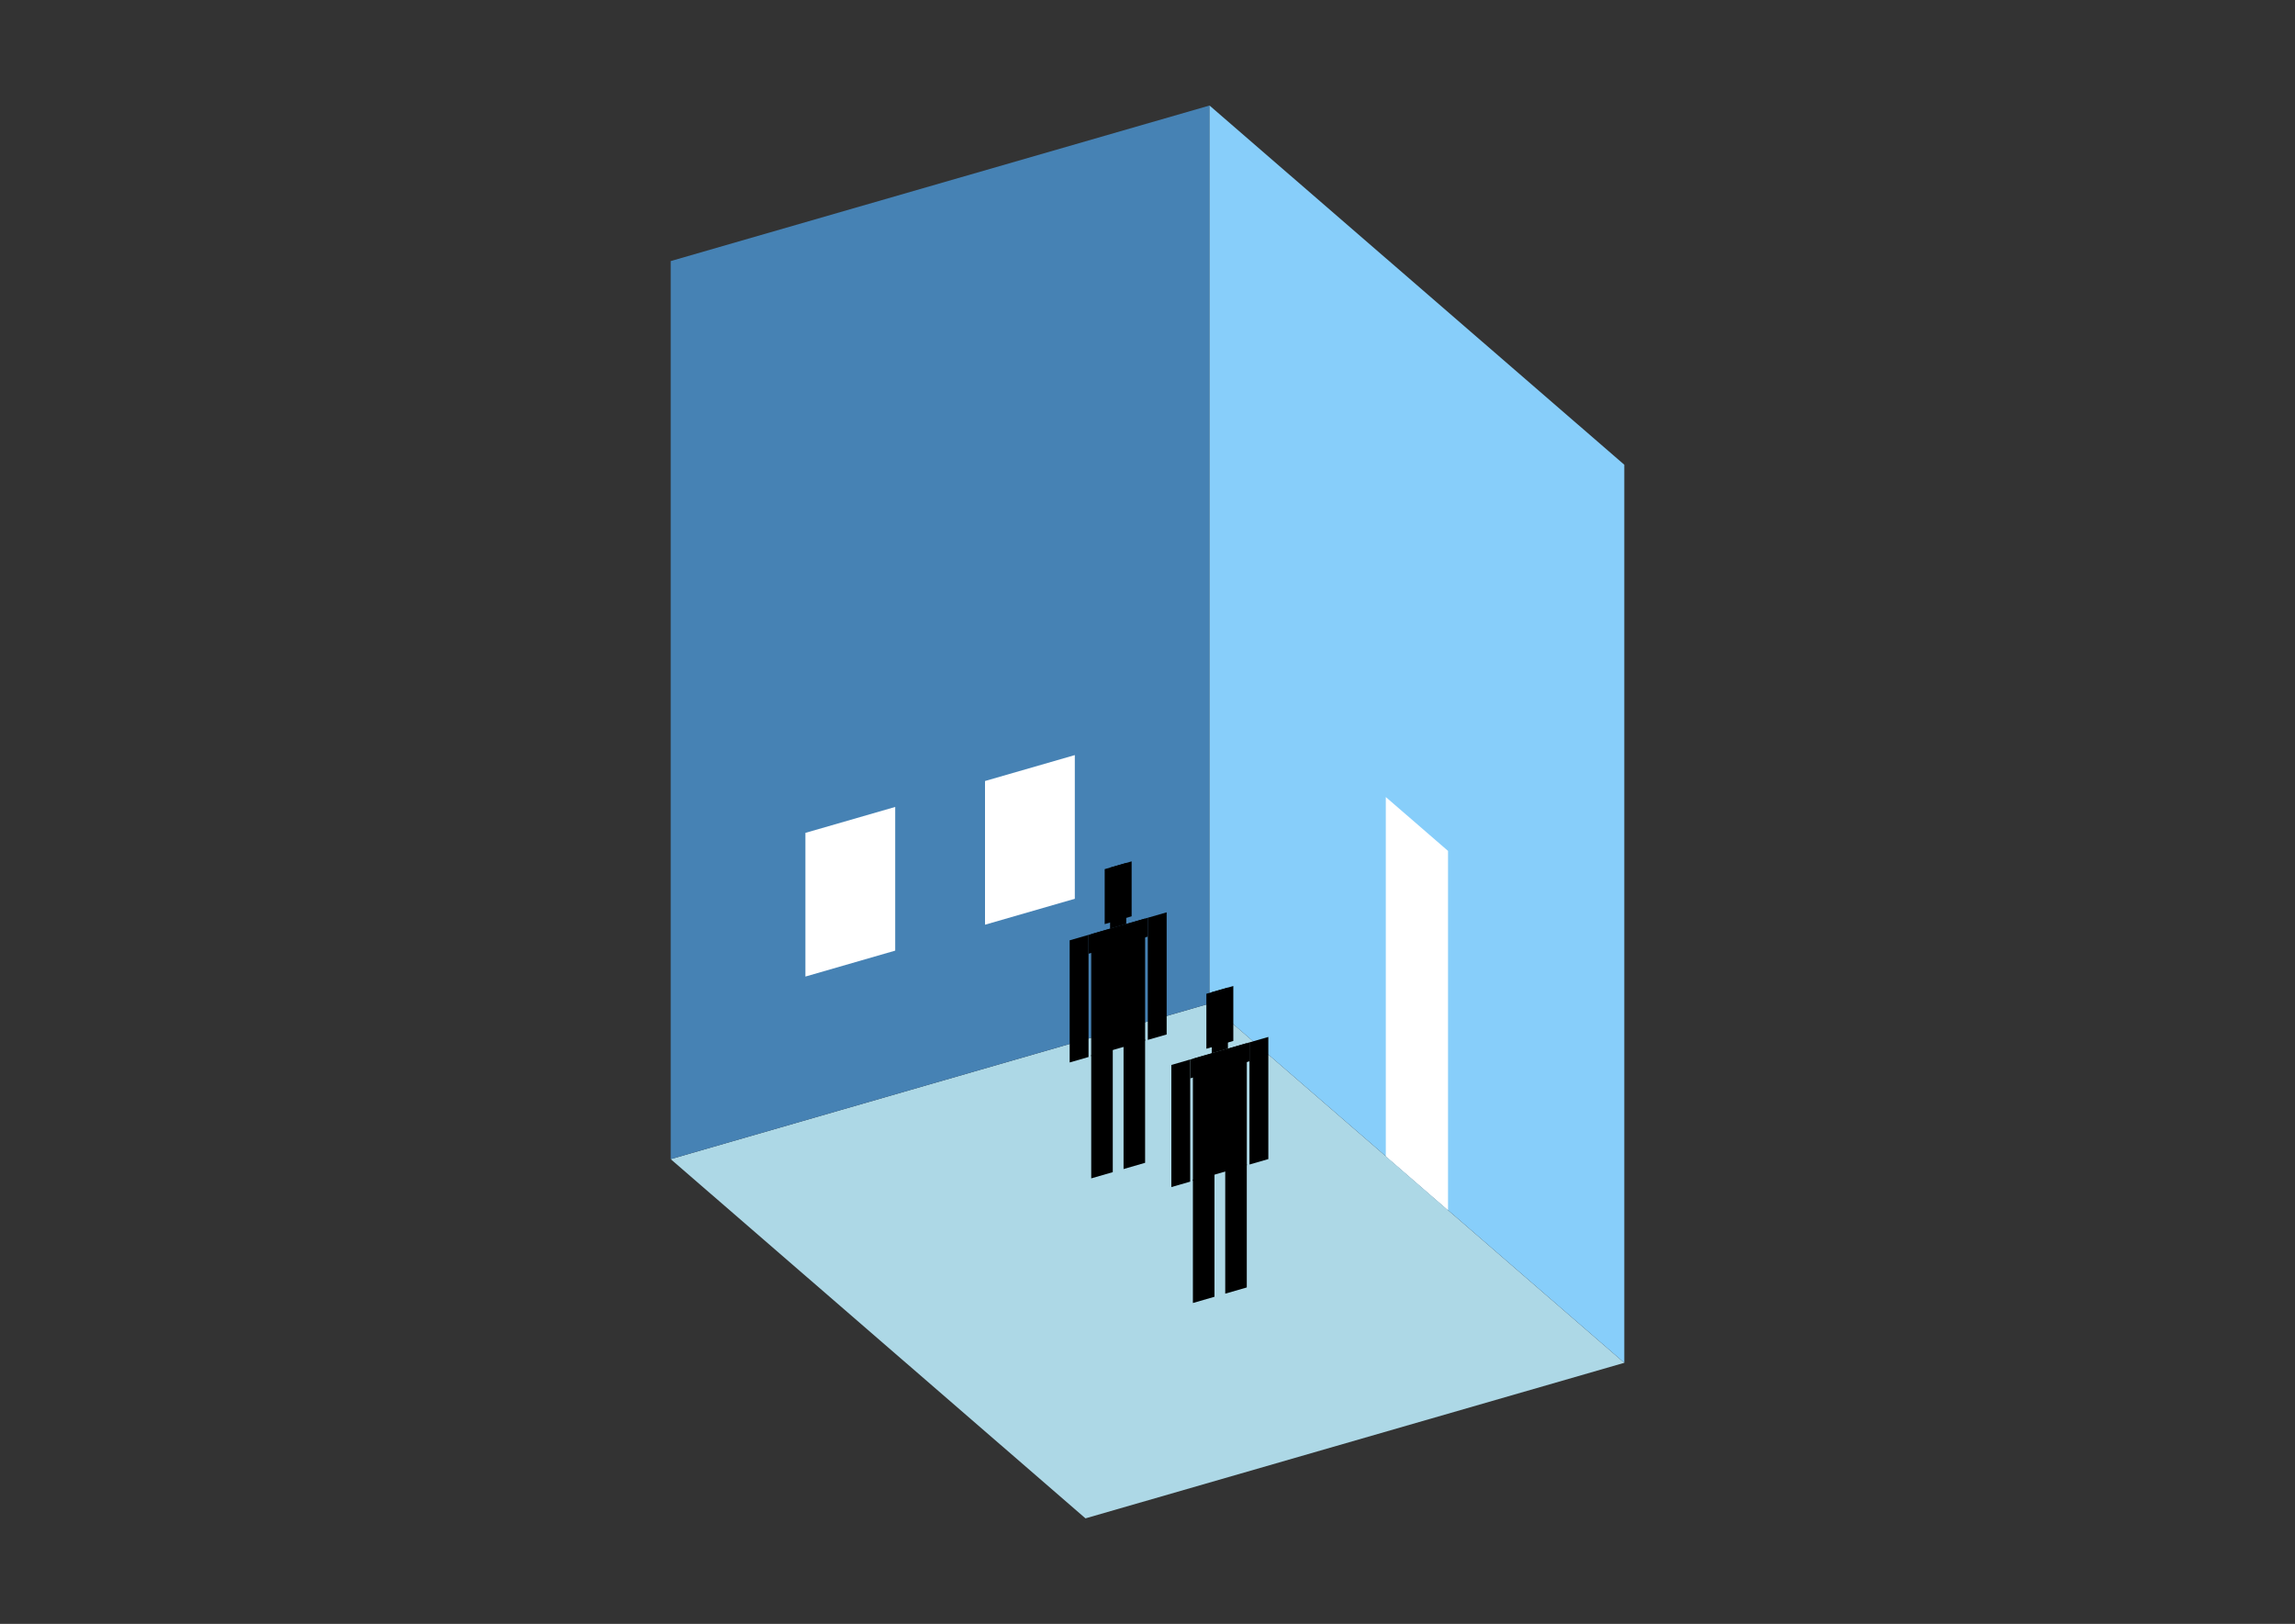 <?xml version="1.0" encoding="UTF-8"?>
<svg
  xmlns="http://www.w3.org/2000/svg"
  width="848"
  height="600"
  style="background-color:white"
>
  <rect width="100%" height="100%" fill="#333333" stroke="none"/>
  <polygon fill="lightblue" points="401.084,561.012 247.823,428.283 446.916,370.81 600.177,503.539" />
  <polygon fill="steelblue" points="247.823,428.283 247.823,96.461 446.916,38.988 446.916,370.81" />
  <polygon fill="lightskyblue" points="600.177,503.539 600.177,171.717 446.916,38.988 446.916,370.81" />
  <polygon fill="white" points="535.041,447.129 535.041,314.4 512.052,294.491 512.052,427.22" />
  <polygon fill="white" points="297.596,360.823 297.596,307.732 330.778,298.153 330.778,351.244" />
  <polygon fill="white" points="363.96,341.666 363.96,288.574 397.142,278.995 397.142,332.087" />
  <polygon fill="hsl(360.0,50.0%,68.652%)" points="403.205,435.391 403.205,389.812 411.169,387.513 411.169,433.092" />
  <polygon fill="hsl(360.0,50.0%,68.652%)" points="423.115,429.643 423.115,384.064 415.151,386.363 415.151,431.942" />
  <polygon fill="hsl(360.0,50.0%,68.652%)" points="395.242,392.562 395.242,347.434 402.21,345.423 402.21,390.55" />
  <polygon fill="hsl(360.0,50.0%,68.652%)" points="424.11,384.228 424.11,339.101 431.078,337.089 431.078,382.217" />
  <polygon fill="hsl(360.0,50.0%,68.652%)" points="402.21,352.391 402.21,345.423 424.11,339.101 424.11,346.069" />
  <polygon fill="hsl(360.0,50.0%,68.652%)" points="403.205,390.263 403.205,345.135 423.115,339.388 423.115,384.516" />
  <polygon fill="hsl(360.0,50.0%,68.652%)" points="408.183,341.442 408.183,321.135 418.137,318.261 418.137,338.568" />
  <polygon fill="hsl(360.0,50.0%,68.652%)" points="410.174,343.124 410.174,320.56 416.147,318.836 416.147,341.399" />
  <polygon fill="hsl(360.0,50.0%,52.578%)" points="440.776,481.439 440.776,435.86 448.74,433.561 448.74,479.14" />
  <polygon fill="hsl(360.0,50.0%,52.578%)" points="460.685,475.691 460.685,430.112 452.722,432.411 452.722,477.99" />
  <polygon fill="hsl(360.0,50.0%,52.578%)" points="432.812,438.61 432.812,393.482 439.781,391.47 439.781,436.598" />
  <polygon fill="hsl(360.0,50.0%,52.578%)" points="461.681,430.276 461.681,385.148 468.649,383.137 468.649,428.265" />
  <polygon fill="hsl(360.0,50.0%,52.578%)" points="439.781,398.439 439.781,391.47 461.681,385.148 461.681,392.117" />
  <polygon fill="hsl(360.0,50.0%,52.578%)" points="440.776,436.311 440.776,391.183 460.685,385.436 460.685,430.564" />
  <polygon fill="hsl(360.0,50.0%,52.578%)" points="445.754,387.49 445.754,367.182 455.708,364.309 455.708,384.616" />
  <polygon fill="hsl(360.0,50.0%,52.578%)" points="447.744,389.172 447.744,366.608 453.717,364.883 453.717,387.447" />
</svg>
